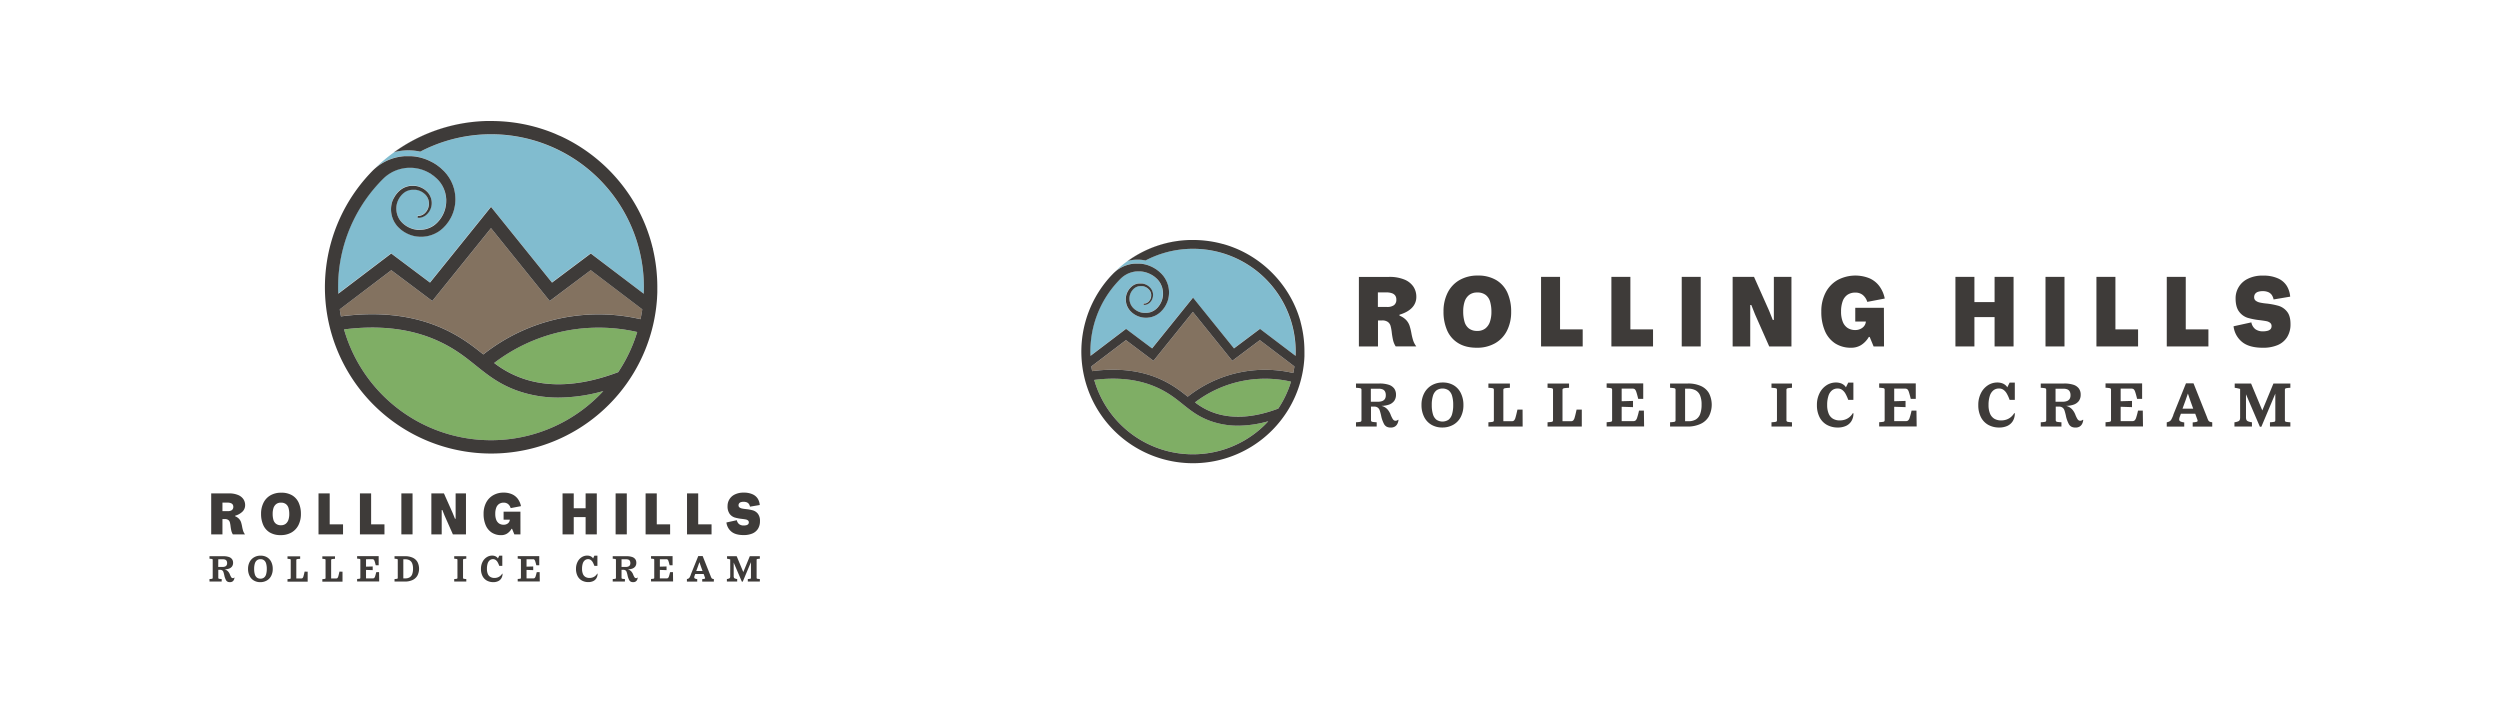 <svg id="Layer_1" data-name="Layer 1" xmlns="http://www.w3.org/2000/svg" viewBox="0 0 1920 540"><defs><style>.cls-1{fill:#81bccf;}.cls-2{fill:#837260;}.cls-3{fill:#7fae65;}.cls-4{fill:#3e3b39;}</style></defs><path class="cls-1" d="M941.24,188l1.7.54Z"/><path class="cls-1" d="M1001.85,269.93a85.81,85.81,0,0,0-2.56-20.86,86,86,0,0,1,2.56,20.9Z"/><path class="cls-1" d="M939.17,187.4l1.82.53Z"/><path class="cls-1" d="M1001.81,272.57c0,.36,0,.72,0,1.09C1001.78,273.29,1001.79,272.93,1001.81,272.57Z"/><path class="cls-1" d="M998.21,245.15c.18.6.35,1.2.52,1.81C998.56,246.35,998.39,245.75,998.21,245.15Z"/><path class="cls-1" d="M993.74,233.51c.24.51.47,1,.7,1.54C994.21,234.53,994,234,993.74,233.51Z"/><path class="cls-1" d="M1001.85,270.08q0,.89,0,1.77Q1001.85,271,1001.85,270.08Z"/><path class="cls-1" d="M998.77,247.1q.27,1,.51,2Q999,248.08,998.77,247.1Z"/><path class="cls-1" d="M996.22,239.32c.19.5.37,1,.56,1.51C996.59,240.33,996.41,239.82,996.22,239.32Z"/><path class="cls-1" d="M947.27,190.1l1.48.59Z"/><path class="cls-1" d="M945.3,189.36l1.52.56Z"/><path class="cls-1" d="M996.93,241.26c.19.53.37,1.05.54,1.58C997.3,242.31,997.12,241.79,996.93,241.26Z"/><path class="cls-1" d="M997.59,243.2c.19.56.37,1.12.54,1.69C998,244.32,997.78,243.76,997.59,243.2Z"/><path class="cls-1" d="M994.62,235.45c.22.49.43,1,.64,1.48C995.05,236.43,994.84,235.94,994.62,235.45Z"/><path class="cls-1" d="M943.29,188.66c.53.17,1.06.36,1.59.54C944.35,189,943.82,188.83,943.29,188.66Z"/><path class="cls-1" d="M952.91,192.53l1.66.81Z"/><path class="cls-1" d="M1001.67,275.49c0-.07,0-.13,0-.2S1001.67,275.42,1001.67,275.49Z"/><path class="cls-1" d="M992.72,231.42a86,86,0,0,0-38-38,86.52,86.52,0,0,1,38,38Z"/><path class="cls-1" d="M916.21,184.29h-.05a86.14,86.14,0,0,1,20.91,2.56A85.93,85.93,0,0,0,916.21,184.29Z"/><path class="cls-1" d="M995.45,237.39c.2.48.39,1,.59,1.47C995.84,238.36,995.65,237.87,995.45,237.39Z"/><path class="cls-1" d="M914.78,184.3h0Z"/><path class="cls-1" d="M937.08,186.85c.65.16,1.31.34,1.95.51Q938.07,187.09,937.08,186.85Z"/><path class="cls-1" d="M913.57,184.33l.54,0Z"/><path class="cls-1" d="M861.1,205.4a25.76,25.76,0,0,1,3.93-1.7h0c.4-.14.81-.27,1.22-.38l.37-.1c.31-.09.61-.16.92-.23l.38-.09c.38-.08.76-.16,1.15-.22l.11,0c.42-.07.85-.13,1.27-.18l.37,0,.94-.07.39,0c.37,0,.73,0,1.1,0h.23c.3,0,.6,0,.89,0h.47l.69,0c.23,0,.47,0,.7.06a25,25,0,0,1,6.83,1.73,23.55,23.55,0,0,1,2.54,1.2c.41.22.82.45,1.22.7l1.19.74,1.12.85.42.33.31.24.36.3.51.48.51.48a9.36,9.36,0,0,1,1,1c.32.35.63.72.94,1.07.16.18.3.38.44.57s.27.39.41.59a11.59,11.59,0,0,1,.78,1.19l.35.62.35.62c.22.43.4.87.59,1.3l.29.66.22.67c.15.45.31.9.44,1.35a24.07,24.07,0,0,1,.53,2.79,19,19,0,0,1,.18,2.82,21.36,21.36,0,0,1-.82,5.56,18.79,18.79,0,0,1-1,2.63,19.52,19.52,0,0,1-1.32,2.47c-.11.2-.24.4-.37.59-.39.58-.83,1.12-1.25,1.68-.29.36-.63.69-.94,1a10.29,10.29,0,0,1-1,1,13.47,13.47,0,0,1-1.09.91l-1.16.82-1.24.71c-.41.22-.86.39-1.29.59s-.8.3-1.21.44l-.19.06c-.39.12-.79.22-1.18.31l-.23.06c-.4.08-.81.16-1.21.21l-.18,0c-.4.06-.81.1-1.22.12h-.08l-.84,0h-.31l-.5,0-.83-.06-.49-.06-.88-.14-.41-.08c-.42-.09-.85-.2-1.26-.33a16.29,16.29,0,0,1-5-2.49c-.36-.29-.75-.54-1.08-.86l-1-.95c-.31-.36-.63-.71-.92-1.08s-.56-.76-.8-1.16a13,13,0,0,1-1.9-6,12.77,12.77,0,0,1,1.59-7.2c.14-.25.29-.5.44-.74a12.6,12.6,0,0,1,1.27-1.64,10,10,0,0,1,1-1,10.14,10.14,0,0,1,3.61-2.08h0c.24-.08.49-.16.73-.22l.25,0,.51-.11.28,0,.49-.06.29,0,.5,0h.25c.33,0,.65,0,1,0l.2,0c.33,0,.66.08,1,.15a10.65,10.65,0,0,1,2.58.95,9.84,9.84,0,0,1,1.17.71,8.66,8.66,0,0,1,1,.87,7.79,7.79,0,0,1,1.35,1.57,8.24,8.24,0,0,1,1.26,3.19,8.39,8.39,0,0,1-.89,5.3,8.62,8.62,0,0,1-1.69,2.11c-.17.15-.35.29-.53.43a7.38,7.38,0,0,1-1.19.67c-.21.09-.42.17-.64.24s-.39.11-.59.16l-.18,0-.45.07-.17,0a5.49,5.49,0,0,1-.58,0h0l-.24,0v-1h.32l.34,0,.2,0,.35-.07.17,0,.51-.15a5.34,5.34,0,0,0,1.9-1.2,7.81,7.81,0,0,0,.75-.87c.11-.15.22-.31.32-.47s.19-.33.28-.5a6.83,6.83,0,0,0,.41-1.06c.06-.19.1-.37.14-.55a6.23,6.23,0,0,0,.14-1.13,6.11,6.11,0,0,0,0-1.13,5.25,5.25,0,0,0-.09-.55,6.68,6.68,0,0,0-2.28-3.76,7.77,7.77,0,0,0-1.39-1,9.48,9.48,0,0,0-1-.48,10.29,10.29,0,0,0-1.62-.46h0l-.65-.07-.2,0-.47,0h-.21c-.2,0-.4,0-.59,0h-.09c-.23,0-.45.06-.67.09l-.18,0-.5.11-.19.05-.64.22a7.55,7.55,0,0,0-1.48.73,8.19,8.19,0,0,0-.89.66c-.14.12-.28.24-.41.37a7.29,7.29,0,0,0-.75.82,10.17,10.17,0,0,0-2.06,3.94,10.11,10.11,0,0,0-.33,3.09,8.76,8.76,0,0,0,.09,1,10.36,10.36,0,0,0,1.64,4.32,4.59,4.59,0,0,0,.33.44l.33.43c.24.27.5.53.74.79l.85.74a6.46,6.46,0,0,0,.59.44l.31.21a13.12,13.12,0,0,0,4,1.81c.32.09.64.15,1,.21l.27,0,.78.1.22,0,1,0h.17c.29,0,.57,0,.86,0l.18,0c.32,0,.63-.07,1-.13l.2,0c.29,0,.57-.12.85-.19l.12,0c.31-.08.61-.18.91-.29l.21-.07c.3-.11.6-.23.89-.37h0l.49-.24.48-.25.92-.58.85-.66c.29-.21.53-.49.8-.73a7.08,7.08,0,0,0,.74-.8c.24-.29.5-.55.72-.85s.21-.31.31-.46a9.74,9.74,0,0,0,.89-1.4c.19-.32.36-.64.52-1s.3-.67.44-1a16.15,16.15,0,0,0,1.07-4.8c0-.54,0-1.09,0-1.63a15.83,15.83,0,0,0-.24-2.17,17,17,0,0,0-.5-2.11c-.11-.34-.25-.67-.37-1l-.19-.51-.25-.48c-.16-.32-.3-.65-.48-1l-.57-.91a4.78,4.78,0,0,0-.41-.59l-.22-.28-.22-.29a4.7,4.7,0,0,0-.45-.55,16,16,0,0,0-1.55-1.52l-.83-.72a4.59,4.59,0,0,0-.44-.33l-.46-.32-.9-.63-1-.54a20,20,0,0,0-8.31-2.46c-.38,0-.77,0-1.15,0s-.67,0-1,0h-.13l-.88.06-.35,0-.66.09-.39.06-.62.12-.39.08a6,6,0,0,0-.61.15l-.38.09-.65.2-.32.09-.94.34a18.84,18.84,0,0,0-2.89,1.41c-.31.18-.61.37-.91.56a20.58,20.58,0,0,0-2.43,1.93l-.29.28-.18.17h0l-.07.06-.14.15c-.73.73-1.43,1.47-2.12,2.21a78.67,78.67,0,0,0-20.8,56.85l27.3-20.73,20,15,31.44-39,31.45,39,20-15,27.31,20.73a78.9,78.9,0,0,0-115.29-73.26,27.75,27.75,0,0,0-6.1-.66,29.38,29.38,0,0,0-7.24.91,85.92,85.92,0,0,0-9.76,8.18,26.55,26.55,0,0,1,3.36-2.43C860.26,205.86,860.68,205.63,861.1,205.4Z"/><path class="cls-1" d="M949.2,190.87l1.49.64Z"/><path class="cls-1" d="M992.8,231.57c.27.54.54,1.09.8,1.64C993.34,232.66,993.07,232.11,992.8,231.57Z"/><path class="cls-1" d="M951.08,191.69c.52.23,1,.46,1.55.71C952.12,192.15,951.6,191.92,951.08,191.69Z"/><path class="cls-2" d="M946.4,277.09l-30.27-37.55-30.26,37.55-21.15-15.86-26.58,20.18c.18,1.21.39,2.43.62,3.64,20-2.67,37.88-.5,53.09,6.48,8.94,4.1,15,8.87,20.32,13.13a95.75,95.75,0,0,1,81.05-18.18c.36-1.68.66-3.37.91-5.07l-26.58-20.18Z"/><path class="cls-3" d="M917.75,309a51.75,51.75,0,0,0,14.92,8.1c14,4.8,30.51,3.68,49.05-3.33a78.53,78.53,0,0,0,9.79-20.67A88.94,88.94,0,0,0,917.75,309Z"/><path class="cls-3" d="M930.45,323.6c-9.76-3.34-15.75-8.14-22.1-13.22-5.37-4.3-10.93-8.75-19.36-12.62-13.84-6.35-30.2-8.36-48.63-6a78.82,78.82,0,0,0,131.53,34q1.1-1.1,2.13-2.22a86.35,86.35,0,0,1-23.08,3.36A62.82,62.82,0,0,1,930.45,323.6Z"/><path class="cls-4" d="M950.69,191.51l.39.18Z"/><path class="cls-4" d="M948.75,190.69l.45.18Z"/><path class="cls-4" d="M914.11,184.31h0Z"/><path class="cls-4" d="M916.13,184.29h0Z"/><path class="cls-4" d="M952.63,192.4l.28.13Z"/><path class="cls-4" d="M866.08,200.41l.17,0a85.2,85.2,0,0,1,47.32-16A84.87,84.87,0,0,0,866.08,200.41Z"/><path class="cls-4" d="M937.07,186.85h0Z"/><path class="cls-4" d="M946.82,189.92l.45.18Z"/><path class="cls-4" d="M944.88,189.2l.42.16Z"/><path class="cls-4" d="M939,187.36l.14,0Z"/><path class="cls-4" d="M942.94,188.54l.35.12Z"/><path class="cls-4" d="M941,187.93l.25.07Z"/><path class="cls-4" d="M1001.85,270v0Z"/><path class="cls-4" d="M998.73,247l0,.14Z"/><path class="cls-4" d="M999.28,249.05v0Z"/><path class="cls-4" d="M997.47,242.84l.12.36Z"/><path class="cls-4" d="M998.13,244.89c0,.08,0,.17.08.26C998.18,245.06,998.15,245,998.13,244.89Z"/><path class="cls-4" d="M1001.82,271.85c0,.24,0,.48,0,.72C1001.81,272.33,1001.82,272.09,1001.82,271.85Z"/><path class="cls-4" d="M1001.77,273.66l-.09,1.63Z"/><path class="cls-4" d="M994.44,235.05l.18.4Z"/><path class="cls-4" d="M993.6,233.21l.14.3Z"/><path class="cls-4" d="M996.78,240.83l.15.43Z"/><path class="cls-4" d="M992.72,231.42l.08.15Z"/><path class="cls-4" d="M954.57,193.34l.13.07Z"/><path class="cls-4" d="M996,238.86l.18.46Z"/><path class="cls-4" d="M995.26,236.93c.06.15.13.3.19.46C995.39,237.23,995.32,237.08,995.26,236.93Z"/><path class="cls-4" d="M999.29,249.07v0q-.24-1-.51-2l0-.14c-.17-.61-.34-1.21-.52-1.81,0-.09-.06-.18-.08-.26-.17-.57-.35-1.13-.54-1.69l-.12-.36c-.17-.53-.35-1.05-.54-1.58l-.15-.43c-.19-.5-.37-1-.56-1.51l-.18-.46c-.2-.5-.39-1-.59-1.47-.06-.16-.13-.31-.19-.46-.21-.5-.42-1-.64-1.48l-.18-.4c-.23-.52-.46-1-.7-1.54l-.14-.3c-.26-.55-.53-1.1-.8-1.64l-.08-.15a86.52,86.52,0,0,0-38-38l-.13-.07-1.66-.81-.28-.13c-.51-.25-1-.48-1.55-.71l-.39-.18-1.49-.64-.45-.18-1.48-.59-.45-.18-1.52-.56-.42-.16c-.53-.18-1.06-.37-1.59-.54l-.35-.12-1.7-.54-.25-.07-1.82-.53-.14,0c-.64-.17-1.3-.35-1.95-.51h0a86.14,86.14,0,0,0-20.91-2.56h-2l-.54,0a85.2,85.2,0,0,0-47.32,16,29.38,29.38,0,0,1,7.24-.91,27.75,27.75,0,0,1,6.1.66,78.82,78.82,0,0,1,115.29,73.26l-27.31-20.73-20,15-31.45-39-31.44,39-20-15-27.3,20.73a78.67,78.67,0,0,1,20.8-56.85c.69-.74,1.39-1.48,2.12-2.21l.14-.15.07-.06h0l.18-.17.29-.28a20.58,20.58,0,0,1,2.43-1.93c.3-.19.6-.38.91-.56a18.84,18.84,0,0,1,2.89-1.41l.94-.34.32-.09.65-.2.38-.09a6,6,0,0,1,.61-.15l.39-.08.62-.12.39-.06.66-.09.35,0,.88-.06h.13c.34,0,.67,0,1,0s.77,0,1.15,0a20,20,0,0,1,8.31,2.46l1,.54.9.63.46.32a4.59,4.59,0,0,1,.44.33l.83.72a16,16,0,0,1,1.55,1.52,4.7,4.7,0,0,1,.45.55l.22.29.22.28a4.78,4.78,0,0,1,.41.59l.57.91c.18.31.32.64.48,1l.25.48.19.51c.12.34.26.67.37,1a17,17,0,0,1,.5,2.11,15.83,15.83,0,0,1,.24,2.17c0,.54,0,1.09,0,1.63a16.15,16.15,0,0,1-1.07,4.8c-.14.34-.28.68-.44,1s-.33.65-.52,1a9.74,9.74,0,0,1-.89,1.4c-.1.15-.21.3-.31.46s-.48.56-.72.85a7.08,7.08,0,0,1-.74.8c-.27.24-.51.52-.8.73l-.85.66-.92.58-.48.25-.49.24h0c-.29.14-.59.26-.89.37l-.21.07c-.3.11-.6.21-.91.29l-.12,0c-.28.07-.56.14-.85.19l-.2,0c-.32.06-.63.1-1,.13l-.18,0c-.29,0-.57,0-.86,0h-.17l-1,0-.22,0-.78-.1-.27,0c-.33-.06-.65-.12-1-.21a13.12,13.12,0,0,1-4-1.81l-.31-.21a6.46,6.46,0,0,1-.59-.44l-.85-.74c-.24-.26-.5-.52-.74-.79l-.33-.43a4.59,4.59,0,0,1-.33-.44,10.36,10.36,0,0,1-1.64-4.32,8.76,8.76,0,0,1-.09-1,10.11,10.11,0,0,1,.33-3.09,10.17,10.17,0,0,1,2.06-3.94,7.29,7.29,0,0,1,.75-.82c.13-.13.27-.25.41-.37a8.19,8.19,0,0,1,.89-.66,7.55,7.55,0,0,1,1.48-.73l.64-.22.19-.05.5-.11.18,0c.22,0,.44-.07.67-.09h.09c.19,0,.39,0,.59,0h.21l.47,0,.2,0,.65.07h0a10.29,10.29,0,0,1,1.62.46,9.48,9.48,0,0,1,1,.48,7.77,7.77,0,0,1,1.39,1,6.68,6.68,0,0,1,2.28,3.76,5.25,5.25,0,0,1,.09.55,6.11,6.11,0,0,1,0,1.13,6.23,6.23,0,0,1-.14,1.13c0,.18-.08.36-.14.55a6.83,6.83,0,0,1-.41,1.06c-.09.17-.18.34-.28.5s-.21.32-.32.47a7.81,7.81,0,0,1-.75.87,5.34,5.34,0,0,1-1.9,1.2l-.51.15-.17,0-.35.07-.2,0-.34,0h-.32v1l.24,0h0a5.49,5.49,0,0,0,.58,0l.17,0,.45-.07.18,0c.2-.05.39-.09.59-.16s.43-.15.64-.24a7.38,7.38,0,0,0,1.19-.67c.18-.14.36-.28.53-.43a8.62,8.62,0,0,0,1.69-2.11,8.39,8.39,0,0,0,.89-5.3,8.24,8.24,0,0,0-1.26-3.19,7.79,7.79,0,0,0-1.35-1.57,8.66,8.66,0,0,0-1-.87,9.84,9.84,0,0,0-1.17-.71,10.65,10.65,0,0,0-2.58-.95c-.33-.07-.66-.11-1-.15l-.2,0c-.33,0-.65,0-1,0h-.25l-.5,0-.29,0-.49.06-.28,0-.51.11-.25,0c-.24.06-.49.14-.73.22h0a10.14,10.14,0,0,0-3.61,2.08,10,10,0,0,0-1,1,12.6,12.6,0,0,0-1.27,1.64c-.15.24-.3.49-.44.74a12.77,12.77,0,0,0-1.59,7.2,13,13,0,0,0,1.9,6c.24.4.53.78.8,1.16s.61.72.92,1.08l1,.95c.33.32.72.57,1.08.86a16.29,16.29,0,0,0,5,2.49c.41.13.84.24,1.26.33l.41.08.88.14.49.06.83.06.5,0H880l.84,0h.08c.41,0,.82-.06,1.22-.12l.18,0c.4-.05.81-.13,1.21-.21l.23-.06c.39-.09.79-.19,1.18-.31l.19-.06c.41-.14.81-.28,1.21-.44s.88-.37,1.29-.59l1.24-.71,1.16-.82a13.47,13.47,0,0,0,1.09-.91,10.29,10.29,0,0,0,1-1c.31-.34.65-.67.94-1,.42-.56.86-1.1,1.25-1.68.13-.19.26-.39.37-.59a19.52,19.52,0,0,0,1.32-2.47,18.79,18.79,0,0,0,1-2.63,21.36,21.36,0,0,0,.82-5.56,19,19,0,0,0-.18-2.82,24.07,24.07,0,0,0-.53-2.79c-.13-.45-.29-.9-.44-1.35l-.22-.67-.29-.66c-.19-.43-.37-.87-.59-1.3l-.35-.62-.35-.62a11.59,11.59,0,0,0-.78-1.19c-.14-.2-.28-.39-.41-.59s-.28-.39-.44-.57c-.31-.35-.62-.72-.94-1.07a9.36,9.36,0,0,0-1-1l-.51-.48-.51-.48-.36-.3-.31-.24-.42-.33-1.12-.85-1.19-.74c-.4-.25-.81-.48-1.22-.7a23.55,23.55,0,0,0-2.54-1.2,25,25,0,0,0-6.83-1.73c-.23,0-.47,0-.7-.06l-.69,0h-.47c-.29,0-.59,0-.89,0h-.23c-.37,0-.73,0-1.1,0l-.39,0-.94.07-.37,0c-.42.05-.85.11-1.27.18l-.11,0c-.39.06-.77.14-1.15.22l-.38.09c-.31.07-.61.14-.92.23l-.37.1c-.41.11-.82.24-1.22.38h0a25.76,25.76,0,0,0-3.93,1.7c-.42.23-.84.46-1.25.71a26.55,26.55,0,0,0-3.36,2.43l-.12.1-1,.92-.05.05h0c-.67.68-1.33,1.37-2,2.06a85.71,85.71,0,1,0,148.34,63.82c0-.07,0-.13,0-.2l.09-1.63c0-.37,0-.73,0-1.09s0-.48,0-.72q0-.89,0-1.77V270A86,86,0,0,0,999.29,249.07ZM864.72,261.23l21.15,15.86,30.26-37.55,30.27,37.55,21.15-15.86,26.58,20.18c-.25,1.7-.55,3.39-.91,5.07a95.75,95.75,0,0,0-81.05,18.18c-5.32-4.26-11.38-9-20.32-13.13-15.21-7-33.08-9.15-53.09-6.48-.23-1.21-.44-2.43-.62-3.64Zm117,52.56c-18.54,7-35,8.13-49.05,3.33a51.75,51.75,0,0,1-14.92-8.1,88.94,88.94,0,0,1,73.76-15.9A78.53,78.53,0,0,1,981.72,313.79Zm-9.83,12a78.82,78.82,0,0,1-131.53-34c18.43-2.36,34.79-.35,48.63,6,8.43,3.87,14,8.32,19.36,12.62,6.35,5.08,12.34,9.88,22.1,13.22a62.82,62.82,0,0,0,20.49,3.3A86.35,86.35,0,0,0,974,323.54Q973,324.67,971.89,325.76Z"/><path class="cls-4" d="M1084.43,236.32a11.7,11.7,0,0,0,3.31-8.37,14,14,0,0,0-2.27-7.83,15.34,15.34,0,0,0-7-5.46,29.77,29.77,0,0,0-11.72-2h-23.12v53.44h14.67v-20h3.15a7.26,7.26,0,0,1,4.43,1.16,5.67,5.67,0,0,1,2.07,3,34.91,34.91,0,0,1,.95,5.26,54,54,0,0,0,1,5.85,15.33,15.33,0,0,0,2,4.68h15.82a16.26,16.26,0,0,1-2.4-4.52,46.24,46.24,0,0,1-1.41-5.84,43,43,0,0,0-1.41-5.68,12.21,12.21,0,0,0-2.53-4.18,14,14,0,0,0-5.17-3.4v-.74Q1081.12,239.81,1084.43,236.32Zm-13.84-1.95a8.82,8.82,0,0,1-5.38,1.37h-7V224.56h6.38a12.78,12.78,0,0,1,4.47.66,5.06,5.06,0,0,1,2.53,1.86,5.28,5.28,0,0,1,.79,2.94A5.07,5.07,0,0,1,1070.59,234.37Z"/><path class="cls-4" d="M1157.38,253.93a31.36,31.36,0,0,0,3.19-14.46,35,35,0,0,0-2.85-14.62,21.61,21.61,0,0,0-8.62-9.74,26.86,26.86,0,0,0-14.13-3.48,27.43,27.43,0,0,0-14.08,3.48,23,23,0,0,0-9.12,9.74,31.53,31.53,0,0,0-3.15,14.37,35.19,35.19,0,0,0,2.86,14.71,21.42,21.42,0,0,0,8.58,9.69q5.71,3.45,14.08,3.44a27.65,27.65,0,0,0,14.09-3.44A22.9,22.9,0,0,0,1157.38,253.93Zm-13.09-6.88a10.91,10.91,0,0,1-3.52,5.18,9.69,9.69,0,0,1-6.21,1.91,10.15,10.15,0,0,1-6.47-1.91,9.93,9.93,0,0,1-3.35-5.18,28.05,28.05,0,0,1-1-7.83,24.15,24.15,0,0,1,1.07-7.54,10.7,10.7,0,0,1,3.48-5.13,9.72,9.72,0,0,1,6.22-1.91,10.24,10.24,0,0,1,6.54,1.91,10,10,0,0,1,3.36,5.17,28.17,28.17,0,0,1,1,7.75A23.31,23.31,0,0,1,1144.29,247.05Z"/><polygon class="cls-4" points="1198.11 212.63 1183.53 212.63 1183.53 266.07 1192.97 266.07 1198.11 266.07 1215.51 266.07 1215.51 252.97 1198.11 252.97 1198.11 212.63"/><polygon class="cls-4" points="1252.13 212.63 1237.55 212.63 1237.55 266.07 1246.99 266.07 1252.13 266.07 1269.53 266.07 1269.53 252.97 1252.13 252.97 1252.13 212.63"/><rect class="cls-4" x="1291.57" y="212.63" width="14.58" height="53.44"/><polygon class="cls-4" points="1375.83 212.63 1362.32 212.63 1362.32 245.69 1361.49 245.69 1358.6 238.48 1347.08 212.63 1330.67 212.63 1330.67 266.07 1344.18 266.07 1344.18 234.25 1345.01 234.25 1347.91 241.54 1358.76 266.07 1375.83 266.07 1375.83 212.63"/><path class="cls-4" d="M1446.84,236.4h-22v10.53H1433a6.58,6.58,0,0,1-2.69,4.8,8.94,8.94,0,0,1-5.43,1.74,10.58,10.58,0,0,1-5.93-1.61,10,10,0,0,1-3.72-4.77,20.58,20.58,0,0,1-1.29-7.78,22.83,22.83,0,0,1,1.24-8,10.08,10.08,0,0,1,3.69-4.93,10.49,10.49,0,0,1,6-1.66,8.91,8.91,0,0,1,5.76,1.83,11.05,11.05,0,0,1,3.44,5.3l13.42-2.57a23.82,23.82,0,0,0-4.15-9.53,19,19,0,0,0-7.66-6.05,28.94,28.94,0,0,0-24.36,1.33,23.56,23.56,0,0,0-9.24,9.65,30.81,30.81,0,0,0-3.31,14.63,36.75,36.75,0,0,0,2.73,14.78,21.38,21.38,0,0,0,7.87,9.62,22.15,22.15,0,0,0,12.35,3.35,14.32,14.32,0,0,0,7.54-2,18.26,18.26,0,0,0,6-6.29h.66l3,7.29h8Z"/><polygon class="cls-4" points="1531.84 243.53 1531.84 266.07 1546.42 266.07 1546.42 212.63 1531.84 212.63 1531.84 232.01 1516.35 232.01 1516.35 212.63 1501.77 212.63 1501.77 266.07 1516.35 266.07 1516.35 243.53 1531.84 243.53"/><rect class="cls-4" x="1570.95" y="212.63" width="14.58" height="53.44"/><polygon class="cls-4" points="1624.64 266.07 1642.04 266.07 1642.04 252.97 1624.64 252.97 1624.64 212.63 1610.06 212.63 1610.06 266.07 1619.5 266.07 1624.64 266.07"/><polygon class="cls-4" points="1678.66 266.07 1696.06 266.07 1696.06 252.97 1678.66 252.97 1678.66 212.63 1664.08 212.63 1664.08 266.07 1673.53 266.07 1678.66 266.07"/><path class="cls-4" d="M1741.67,254a12.65,12.65,0,0,1-3.77.46,9.47,9.47,0,0,1-5.8-1.66,8.59,8.59,0,0,1-3.06-5.22l-13.67,3a18.12,18.12,0,0,0,6.42,11.93q5.42,4.56,16.11,4.56a28.58,28.58,0,0,0,11.23-2,15.87,15.87,0,0,0,7.37-6.13,18.38,18.38,0,0,0,2.61-10.07q0-6.29-2.69-9.57a13.16,13.16,0,0,0-6.38-4.39,55.4,55.4,0,0,0-9.24-1.78,41.46,41.46,0,0,1-5.26-.79,7.91,7.91,0,0,1-3.15-1.4,3.26,3.26,0,0,1-1.2-2.7,4.16,4.16,0,0,1,.79-2.61,4.56,4.56,0,0,1,2.23-1.53,11,11,0,0,1,3.53-.5,10.56,10.56,0,0,1,4.26.75,6.41,6.41,0,0,1,2.7,2.15,9.15,9.15,0,0,1,1.41,3.48l12.75-2.15a18.7,18.7,0,0,0-2.61-8.25,15.21,15.21,0,0,0-6.71-5.75,27.06,27.06,0,0,0-11.64-2.16,24.83,24.83,0,0,0-11.68,2.49,16.48,16.48,0,0,0-9.28,14.91q0,6.79,2.73,10.32a13.17,13.17,0,0,0,6.47,4.68,53,53,0,0,0,9.36,1.82c2.21.28,3.89.53,5,.75a6.56,6.56,0,0,1,2.9,1.24,3.06,3.06,0,0,1,1.16,2.57,3.42,3.42,0,0,1-.74,2.28A4.62,4.62,0,0,1,1741.67,254Z"/><path class="cls-4" d="M1072.81,322.93a2.53,2.53,0,0,1-1,.21,2.29,2.29,0,0,1-1.26-.34,3.64,3.64,0,0,1-1.07-1.23,22.67,22.67,0,0,1-1.26-2.53,14.06,14.06,0,0,0-2.28-4.21,8.88,8.88,0,0,0-5.13-3.14,17.92,17.92,0,0,0,5.85-.91,8.43,8.43,0,0,0,4.07-2.87,7.93,7.93,0,0,0,1.39-4.82,7.84,7.84,0,0,0-1.41-4.75,8.41,8.41,0,0,0-4.26-2.87,22.61,22.61,0,0,0-7-.94h-18.05v3.28a30.18,30.18,0,0,1,3,.3,1.65,1.65,0,0,1,1,.44,2,2,0,0,1,.21,1.1v22.82a2,2,0,0,1-.21,1.1,1.59,1.59,0,0,1-1,.44c-.52.1-1.53.2-3,.31v3.28h15.9v-3.28c-1.58-.11-2.62-.21-3.13-.31a1.91,1.91,0,0,1-1-.44,1.68,1.68,0,0,1-.25-1.1v-10.2h2.41a4.48,4.48,0,0,1,2.77.77,4.2,4.2,0,0,1,1.46,2c.29.82.62,2,1,3.53.1.45.19.88.28,1.31s.2.88.33,1.36a24.82,24.82,0,0,0,1.72,4.31,5.21,5.21,0,0,0,2.1,2.18,6.92,6.92,0,0,0,3.11.64,5.91,5.91,0,0,0,3.2-.8,5.13,5.13,0,0,0,1.92-2.15,8.26,8.26,0,0,0,.82-2.9l-.25-.2A2.87,2.87,0,0,1,1072.81,322.93Zm-20-24.4h5.89a8.25,8.25,0,0,1,3.16.51,3.68,3.68,0,0,1,1.82,1.61,5.84,5.84,0,0,1,.61,2.85,5.25,5.25,0,0,1-.69,2.9,4.27,4.27,0,0,1-2,1.59,8.72,8.72,0,0,1-3.31.53h-5.48Z"/><path class="cls-4" d="M1116.42,295.88a16.24,16.24,0,0,0-8.41-2.12,16.65,16.65,0,0,0-8.41,2.12,15,15,0,0,0-5.79,6.05,19,19,0,0,0-2.1,9.11,20,20,0,0,0,2,9.1,14.36,14.36,0,0,0,5.59,6.05,16.19,16.19,0,0,0,8.38,2.13,16.78,16.78,0,0,0,8.49-2.13,14.45,14.45,0,0,0,5.74-6.05,19.59,19.59,0,0,0,2-9.1,20.17,20.17,0,0,0-2-9.13A14.2,14.2,0,0,0,1116.42,295.88Zm-1.25,22.28a8.26,8.26,0,0,1-2.72,4.21,8.41,8.41,0,0,1-9.23,0,8.2,8.2,0,0,1-2.72-4.21,23.79,23.79,0,0,1-.9-7.12,22.91,22.91,0,0,1,.93-7.11,8.31,8.31,0,0,1,2.74-4.17,8.31,8.31,0,0,1,9.2,0,8.24,8.24,0,0,1,2.7,4.15,23.85,23.85,0,0,1,.89,7.13A24.15,24.15,0,0,1,1115.17,318.16Z"/><path class="cls-4" d="M1165.39,314.58c-.61,2.83-1.11,4.86-1.49,6.07a5.25,5.25,0,0,1-1.17,2.33,2.82,2.82,0,0,1-1.85.52h-6.31V299.65a1.48,1.48,0,0,1,.31-1.1,2.49,2.49,0,0,1,1.18-.44q.87-.15,3.54-.3v-3.28h-16.51v3.28a29.53,29.53,0,0,1,3,.3,1.68,1.68,0,0,1,1,.44,2.12,2.12,0,0,1,.2,1.1v22.82a2.07,2.07,0,0,1-.2,1.1,1.62,1.62,0,0,1-1,.44c-.51.1-1.52.2-3,.31v3.28h26.3l-.05-13Z"/><path class="cls-4" d="M1210.82,314.58c-.61,2.83-1.11,4.86-1.48,6.07a5.24,5.24,0,0,1-1.18,2.33,2.8,2.8,0,0,1-1.85.52H1200V299.65a1.52,1.52,0,0,1,.31-1.1,2.54,2.54,0,0,1,1.18-.44q.87-.15,3.54-.3v-3.28h-16.51v3.28a29.53,29.53,0,0,1,3,.3,1.65,1.65,0,0,1,1,.44,2.12,2.12,0,0,1,.2,1.1v22.82a2.07,2.07,0,0,1-.2,1.1,1.59,1.59,0,0,1-1,.44c-.51.1-1.52.2-3,.31v3.28h26.3l0-13Z"/><path class="cls-4" d="M1258.77,315.34a53,53,0,0,1-1.49,5.59,4.77,4.77,0,0,1-1.18,2,2.77,2.77,0,0,1-1.74.49h-8.92V312.4l8.71.28v-4.77l-8.71.24v-9.68h8.4a2.7,2.7,0,0,1,1.67.46,4.52,4.52,0,0,1,1.13,1.95c.36,1,.86,2.81,1.51,5.44H1262l0-11.85h-16.61v0h-5.9l-5.59,0v3.29a29.53,29.53,0,0,1,3,.3,1.65,1.65,0,0,1,1,.44,2,2,0,0,1,.2,1.1v22.82a2,2,0,0,1-.2,1.1,1.59,1.59,0,0,1-1,.44c-.51.1-1.52.2-3,.31v3.28h28.77l-.16-12.21Z"/><path class="cls-4" d="M1306.3,296.45a23.55,23.55,0,0,0-10-1.92h-13.69v3.28a29.5,29.5,0,0,1,3,.3,1.65,1.65,0,0,1,1,.44,2,2,0,0,1,.21,1.1v22.82a2,2,0,0,1-.21,1.1,1.59,1.59,0,0,1-1,.44c-.51.1-1.52.2-3,.31v3.28h13.44a23.3,23.3,0,0,0,9.89-2,14.14,14.14,0,0,0,6.44-5.74,19.48,19.48,0,0,0,.13-17.85A13.47,13.47,0,0,0,1306.3,296.45Zm-.61,21.61a8.11,8.11,0,0,1-3.36,4.13,11,11,0,0,1-5.62,1.31h-2.56v-25h2.26a11.73,11.73,0,0,1,5.87,1.3,8.06,8.06,0,0,1,3.41,3.95,18,18,0,0,1,1.12,7A20.06,20.06,0,0,1,1305.69,318.06Z"/><path class="cls-4" d="M1366.09,294.53h-5.59v3.28a30.18,30.18,0,0,1,3,.3,1.65,1.65,0,0,1,1,.44,2,2,0,0,1,.21,1.1v22.82a2,2,0,0,1-.21,1.1,1.59,1.59,0,0,1-1,.44c-.52.1-1.53.2-3,.31v3.28h15.74v-3.28a29.15,29.15,0,0,1-3-.31,1.83,1.83,0,0,1-1-.44,1.68,1.68,0,0,1-.25-1.1V299.65a1.72,1.72,0,0,1,.25-1.1,1.9,1.9,0,0,1,1-.44,27.33,27.33,0,0,1,3-.3v-3.28h-10.15Z"/><path class="cls-4" d="M1420.52,320.24a10.57,10.57,0,0,1-3.38,1.95,12.18,12.18,0,0,1-4.13.69,10.17,10.17,0,0,1-5.28-1.28,8.23,8.23,0,0,1-3.31-3.92,16.77,16.77,0,0,1-1.15-6.69,21.78,21.78,0,0,1,1-7.06,8.68,8.68,0,0,1,2.77-4.17,6.64,6.64,0,0,1,4.2-1.39,5.8,5.8,0,0,1,3.46,1,9.12,9.12,0,0,1,2.57,2.89,30.35,30.35,0,0,1,2.18,4.85h3.95V293.86h-3.95l-1.79,3.61a6.28,6.28,0,0,0-1.37-1.66,8.17,8.17,0,0,0-2.74-1.51,10.78,10.78,0,0,0-3.49-.54,13.2,13.2,0,0,0-7.33,2.15,15.31,15.31,0,0,0-5.33,6.1,19.52,19.52,0,0,0-2,9,20.08,20.08,0,0,0,2,9.35,14,14,0,0,0,5.64,5.93,17.12,17.12,0,0,0,8.51,2.05,14.91,14.91,0,0,0,6-1.18,9.62,9.62,0,0,0,4.26-3.62,11.23,11.23,0,0,0,1.64-6.07l-.41-.26A12.28,12.28,0,0,1,1420.52,320.24Z"/><path class="cls-4" d="M1468.08,315.34a53,53,0,0,1-1.49,5.59,4.67,4.67,0,0,1-1.18,2,2.77,2.77,0,0,1-1.74.49h-8.92V312.4l8.71.28v-4.77l-8.71.24v-9.68h8.41a2.69,2.69,0,0,1,1.66.46,4.42,4.42,0,0,1,1.13,1.95c.36,1,.86,2.81,1.51,5.44h3.85l0-11.85h-16.61v0h-5.9l-5.59,0v3.29a30.18,30.18,0,0,1,3,.3,1.65,1.65,0,0,1,1,.44,2,2,0,0,1,.21,1.1v22.82a2,2,0,0,1-.21,1.1,1.59,1.59,0,0,1-1,.44c-.52.1-1.53.2-3,.31v3.28H1472l-.16-12.21Z"/><path class="cls-4" d="M1544.45,320.24a10.57,10.57,0,0,1-3.38,1.95,12.14,12.14,0,0,1-4.13.69,10.22,10.22,0,0,1-5.28-1.28,8.28,8.28,0,0,1-3.31-3.92,16.77,16.77,0,0,1-1.15-6.69,22.06,22.06,0,0,1,1-7.06,8.75,8.75,0,0,1,2.77-4.17,6.66,6.66,0,0,1,4.21-1.39,5.82,5.82,0,0,1,3.46,1,9.1,9.1,0,0,1,2.56,2.89,28.67,28.67,0,0,1,2.18,4.85h4V293.86h-4l-1.78,3.61a6.48,6.48,0,0,0-1.37-1.66,8.17,8.17,0,0,0-2.74-1.51,10.82,10.82,0,0,0-3.49-.54,13.18,13.18,0,0,0-7.33,2.15,15.33,15.33,0,0,0-5.34,6.1,19.65,19.65,0,0,0-2,9,20.21,20.21,0,0,0,2,9.35,14.11,14.11,0,0,0,5.64,5.93,17.16,17.16,0,0,0,8.52,2.05,14.94,14.94,0,0,0,6-1.18,9.65,9.65,0,0,0,4.25-3.62,11.14,11.14,0,0,0,1.64-6.07l-.41-.26A12.07,12.07,0,0,1,1544.45,320.24Z"/><path class="cls-4" d="M1598.66,322.93a2.53,2.53,0,0,1-1,.21,2.29,2.29,0,0,1-1.26-.34,3.55,3.55,0,0,1-1.08-1.23,21.25,21.25,0,0,1-1.25-2.53,14.07,14.07,0,0,0-2.29-4.21,9.37,9.37,0,0,0-3.28-2.54,9.12,9.12,0,0,0-1.85-.6,17.92,17.92,0,0,0,5.85-.91,8.42,8.42,0,0,0,4.08-2.87,8,8,0,0,0,1.38-4.82,7.84,7.84,0,0,0-1.41-4.75,8.42,8.42,0,0,0-4.25-2.87,22.66,22.66,0,0,0-7-.94h-18v3.28a29.53,29.53,0,0,1,3,.3,1.65,1.65,0,0,1,1,.44,2.12,2.12,0,0,1,.2,1.1v22.82a2.07,2.07,0,0,1-.2,1.1,1.59,1.59,0,0,1-1,.44c-.51.1-1.52.2-3,.31v3.28h15.89v-3.28c-1.57-.11-2.61-.21-3.12-.31a1.87,1.87,0,0,1-1-.44,1.67,1.67,0,0,1-.26-1.1v-10.2h2.41a4.47,4.47,0,0,1,2.77.77,4.14,4.14,0,0,1,1.46,2c.29.82.63,2,1,3.53.11.45.2.88.28,1.31s.2.88.34,1.36a24,24,0,0,0,1.72,4.31,5.1,5.1,0,0,0,2.1,2.18,6.87,6.87,0,0,0,3.1.64,5.92,5.92,0,0,0,3.21-.8,5.26,5.26,0,0,0,1.92-2.15,8.48,8.48,0,0,0,.82-2.9l-.26-.2A2.72,2.72,0,0,1,1598.66,322.93Zm-20-24.4h5.9a8.16,8.16,0,0,1,3.15.51,3.64,3.64,0,0,1,1.82,1.61,5.84,5.84,0,0,1,.62,2.85,5.25,5.25,0,0,1-.69,2.9,4.27,4.27,0,0,1-2,1.59,8.8,8.8,0,0,1-3.31.53h-5.49Z"/><path class="cls-4" d="M1642,315.34a53,53,0,0,1-1.49,5.59,4.67,4.67,0,0,1-1.18,2,2.77,2.77,0,0,1-1.74.49h-8.92V312.4l8.71.28v-4.77l-8.71.24v-9.68H1637a2.69,2.69,0,0,1,1.66.46,4.52,4.52,0,0,1,1.13,1.95c.36,1,.86,2.81,1.51,5.44h3.85l0-11.85h-16.61v0h-5.9l-5.59,0v3.29a30.18,30.18,0,0,1,3,.3,1.65,1.65,0,0,1,1,.44,2,2,0,0,1,.21,1.1v22.82a2,2,0,0,1-.21,1.1,1.59,1.59,0,0,1-1,.44c-.52.1-1.53.2-3,.31v3.28h28.77l-.16-12.21Z"/><path class="cls-4" d="M1698.72,324.27a6.59,6.59,0,0,1-1.74-.44,2.41,2.41,0,0,1-1-1,15.76,15.76,0,0,1-1-2.43l-10.36-26h-5.79l-9.7,24.05a.69.69,0,0,1,0,.13.35.35,0,0,0,0,.13,27.26,27.26,0,0,1-1.51,3.38,4,4,0,0,1-1.38,1.49,8,8,0,0,1-2.18.77v3.28h13.43v-3.23a8.36,8.36,0,0,1-2.87-.72,1.67,1.67,0,0,1-1-1.39,6,6,0,0,1,.46-2.26l.85-2.3h11l1.57,4.36a2.23,2.23,0,0,1,.23,1.33c-.09.28-.41.48-1,.62a19,19,0,0,1-2.75.36v3.23H1699v-3.28a.48.48,0,0,1-.18,0Zm-22.56-10.41,2.26-6.18,1.89-5.43,1.85,5.45,2.22,6.16Z"/><path class="cls-4" d="M1752.1,294.53H1746l-8.55,20.7-8.63-20.7h-12.56v3.28a32.52,32.52,0,0,1,4.15.88v21.68a6.47,6.47,0,0,1-.25,2.08,2.17,2.17,0,0,1-1.18,1.12,11.62,11.62,0,0,1-2.93.75v3.28h13.44v-3.28a12.09,12.09,0,0,1-3-.75,2.36,2.36,0,0,1-1.26-1.15,5.48,5.48,0,0,1-.31-2.05V302.83l10.67,24.92h1.13l10.72-25.43v20.15a2.36,2.36,0,0,1-.18,1.1,1.45,1.45,0,0,1-.93.44,29.93,29.93,0,0,1-3,.31v3.28H1759v-3.28c-1.53-.11-2.55-.21-3-.31a1.58,1.58,0,0,1-1-.44,2.07,2.07,0,0,1-.2-1.1V299.65a2.12,2.12,0,0,1,.2-1.1,1.64,1.64,0,0,1,1-.44,29.12,29.12,0,0,1,3-.3v-3.28h-6.87Z"/><path class="cls-1" d="M414.5,98.44l2.52.8Z"/><path class="cls-1" d="M504.78,220.47A127.85,127.85,0,0,0,501,189.4a128.68,128.68,0,0,1,3.81,31.15Z"/><path class="cls-1" d="M411.41,97.54c.91.25,1.81.52,2.71.79C413.22,98.06,412.32,97.79,411.41,97.54Z"/><path class="cls-1" d="M504.72,224.41l-.06,1.62Z"/><path class="cls-1" d="M499.36,183.57c.27.89.53,1.79.78,2.69C499.89,185.36,499.63,184.46,499.36,183.57Z"/><path class="cls-1" d="M492.7,166.23c.36.76.71,1.52,1.05,2.29C493.41,167.75,493.06,167,492.7,166.23Z"/><path class="cls-1" d="M504.78,220.7c0,.88,0,1.76,0,2.64Q504.78,222,504.78,220.7Z"/><path class="cls-1" d="M500.2,186.48c.26,1,.52,1.92.76,2.89C500.72,188.4,500.46,187.44,500.2,186.48Z"/><path class="cls-1" d="M496.39,174.89c.29.74.56,1.49.83,2.24C497,176.38,496.68,175.63,496.39,174.89Z"/><path class="cls-1" d="M423.48,101.55l2.21.89Z"/><path class="cls-1" d="M420.54,100.45l2.26.84Z"/><path class="cls-1" d="M497.46,177.78c.27.78.54,1.56.8,2.35C498,179.34,497.73,178.56,497.46,177.78Z"/><path class="cls-1" d="M498.44,180.67c.28.83.54,1.67.8,2.5C499,182.33,498.72,181.5,498.44,180.67Z"/><path class="cls-1" d="M494,169.12c.32.73.63,1.46.94,2.2C494.65,170.58,494.34,169.85,494,169.12Z"/><path class="cls-1" d="M417.54,99.41c.8.27,1.59.54,2.37.82C419.13,100,418.34,99.68,417.54,99.41Z"/><path class="cls-1" d="M431.89,105.18l2.47,1.21Z"/><path class="cls-1" d="M504.51,228.76a2.83,2.83,0,0,0,0-.29A2.83,2.83,0,0,1,504.51,228.76Z"/><path class="cls-1" d="M491.19,163.12a128.12,128.12,0,0,0-56.64-56.63,129,129,0,0,1,56.64,56.63Z"/><path class="cls-1" d="M377.21,92.9h-.08a128.56,128.56,0,0,1,31.15,3.82A127.73,127.73,0,0,0,377.21,92.9Z"/><path class="cls-1" d="M495.25,172q.45,1.09.87,2.19Q495.7,173.1,495.25,172Z"/><path class="cls-1" d="M375.08,92.92l1.81,0Z"/><path class="cls-1" d="M408.3,96.72c1,.24,1.94.5,2.91.77C410.24,97.22,409.28,97,408.3,96.72Z"/><path class="cls-1" d="M373.27,93l.81,0Z"/><path class="cls-1" d="M295.11,124.36a38.86,38.86,0,0,1,5.86-2.54h0q.9-.31,1.83-.57l.55-.15c.45-.12.9-.24,1.36-.34l.57-.13c.57-.12,1.14-.24,1.71-.33l.17,0c.63-.11,1.26-.19,1.89-.26.18,0,.36,0,.55-.06.46,0,.93-.09,1.4-.12l.59,0c.54,0,1.08,0,1.63,0h.35c.44,0,.88,0,1.32,0h.7l1,.08,1.05.09a36.45,36.45,0,0,1,4.16.69,38.4,38.4,0,0,1,6,1.88,40.93,40.93,0,0,1,3.79,1.79c.61.33,1.22.68,1.81,1l1.78,1.11,1.66,1.26.64.49.46.37c.18.15.36.29.53.45l.76.71.76.71a18.79,18.79,0,0,1,1.48,1.48c.47.53.93,1.08,1.4,1.61a9,9,0,0,1,.64.85l.62.87a17.52,17.52,0,0,1,1.16,1.78l.52.92.53.93c.32.63.58,1.29.87,1.93l.43,1,.34,1c.21.67.45,1.34.64,2a34.75,34.75,0,0,1,.8,4.14,31.17,31.17,0,0,1,.27,4.2,31.7,31.7,0,0,1-1.22,8.28,29.7,29.7,0,0,1-1.43,3.93,27.7,27.7,0,0,1-2,3.68c-.17.3-.35.59-.55.88-.58.87-1.24,1.67-1.87,2.5-.43.54-.93,1-1.4,1.53a17.13,17.13,0,0,1-1.48,1.47c-.55.45-1.05.95-1.63,1.36L336.45,178l-1.84,1c-.62.34-1.28.59-1.92.88s-1.2.46-1.81.66l-.28.09c-.58.18-1.17.33-1.76.47l-.35.08c-.59.13-1.19.24-1.8.32l-.26,0c-.6.08-1.21.14-1.83.17h-.11c-.42,0-.84,0-1.25,0l-.46,0-.75,0q-.61,0-1.23-.09l-.73-.08c-.44-.06-.87-.13-1.31-.22l-.61-.11c-.64-.14-1.26-.3-1.88-.49a24.44,24.44,0,0,1-7.39-3.71,18.18,18.18,0,0,1-1.61-1.29l-1.5-1.41c-.46-.54-.94-1.06-1.37-1.6s-.84-1.14-1.2-1.74a19.69,19.69,0,0,1-2-16.06,18.68,18.68,0,0,1,1.54-3.55q.31-.57.66-1.11a21.37,21.37,0,0,1,1.88-2.44,18.3,18.3,0,0,1,1.47-1.45,15.09,15.09,0,0,1,5.38-3.09h0c.36-.12.73-.22,1.1-.32l.36-.08c.25-.06.5-.11.76-.15l.42-.07.73-.08.43,0,.75,0h.37a13.94,13.94,0,0,1,1.45.07l.31,0c.49.06,1,.13,1.47.23a16.22,16.22,0,0,1,3.84,1.41,14.81,14.81,0,0,1,1.75,1.06,15,15,0,0,1,1.57,1.3,11.78,11.78,0,0,1,2,2.33,12.71,12.71,0,0,1,1.87,4.76,12,12,0,0,1-3.84,11,9.75,9.75,0,0,1-.8.64,9.41,9.41,0,0,1-1.77,1,8.41,8.41,0,0,1-.95.36c-.29.09-.59.16-.88.23l-.26.05c-.23,0-.45.08-.68.1l-.25,0a8.12,8.12,0,0,1-.86,0h0l-.37,0v-1.45h.19l.3,0,.5,0,.3,0,.53-.1.24-.06c.26-.07.51-.14.76-.23a8.05,8.05,0,0,0,2.84-1.79,10.61,10.61,0,0,0,1.11-1.29c.17-.23.33-.46.48-.71a7.68,7.68,0,0,0,.41-.74,10.15,10.15,0,0,0,.62-1.58c.08-.27.15-.55.21-.82a12.05,12.05,0,0,0,.21-1.68,10.5,10.5,0,0,0-.07-1.68c0-.28-.08-.56-.13-.83a9.93,9.93,0,0,0-3.4-5.6,11.34,11.34,0,0,0-2.07-1.45,12.34,12.34,0,0,0-1.52-.71,12.84,12.84,0,0,0-2.42-.69h0c-.32-.05-.64-.09-1-.11l-.3,0c-.23,0-.46,0-.7,0h-.31c-.3,0-.59,0-.88,0h-.14c-.33,0-.66.08-1,.14l-.27,0c-.25.05-.5.1-.75.17l-.28.08a9,9,0,0,0-1,.32,11,11,0,0,0-2.2,1.09,12.43,12.43,0,0,0-1.32,1l-.61.55a14.71,14.71,0,0,0-1.13,1.23,15.86,15.86,0,0,0-1.84,2.77,15.12,15.12,0,0,0-1.71,7.7c0,.52.07,1,.14,1.54a15.13,15.13,0,0,0,2.44,6.43c.15.23.32.44.48.66s.34.42.5.64c.36.4.74.78,1.11,1.18l1.26,1.09a7,7,0,0,0,.88.66l.46.32a19.72,19.72,0,0,0,6,2.7q.72.18,1.44.3l.41.07c.38.06.77.1,1.15.14l.34,0c.49,0,1,0,1.46,0h.26c.42,0,.84,0,1.27-.07l.27,0c.47,0,.94-.12,1.41-.2l.3-.06c.43-.08.85-.17,1.27-.28l.18-.05c.46-.12.91-.27,1.35-.42l.31-.12c.45-.17.9-.34,1.33-.54h0c.24-.13.49-.24.73-.36s.48-.24.71-.38l1.37-.85,1.27-1c.43-.32.79-.73,1.19-1.09a10.66,10.66,0,0,0,1.11-1.2c.35-.42.74-.82,1.07-1.26.15-.23.31-.46.47-.68a17.37,17.37,0,0,0,1.32-2.08c.27-.48.53-1,.77-1.46s.45-1,.65-1.5a23.78,23.78,0,0,0,1.6-7.15q.09-1.22.06-2.43a26.8,26.8,0,0,0-.35-3.23,28.11,28.11,0,0,0-.75-3.14c-.17-.51-.38-1-.56-1.51l-.28-.75-.36-.72c-.25-.48-.46-1-.72-1.43l-.85-1.36a7.66,7.66,0,0,0-.61-.88l-.33-.42-.32-.42a9,9,0,0,0-.68-.82,22.34,22.34,0,0,0-2.3-2.26l-1.25-1.08a8,8,0,0,0-.65-.5c-.23-.15-.46-.3-.68-.46l-1.34-1-1.43-.8a29.79,29.79,0,0,0-12.38-3.66c-.58,0-1.15-.05-1.72-.05s-1,0-1.5,0h-.19c-.44,0-.88.06-1.32.1l-.51.06-1,.12-.57.1-.92.17-.59.12-.91.22-.56.14-1,.29-.46.15c-.48.16-.95.32-1.41.5a29.54,29.54,0,0,0-4.31,2.09c-.45.27-.9.56-1.34.85a28.8,28.8,0,0,0-3.63,2.87l-.43.42-.26.25h0l-.1.1-.22.21c-1.08,1.09-2.12,2.19-3.15,3.3a117.21,117.21,0,0,0-31,84.68l40.68-30.88,29.78,22.34,46.85-58.13,46.84,58.13,29.79-22.34L494.4,225.6A117.51,117.51,0,0,0,322.67,116.48a41.34,41.34,0,0,0-4.54-.76c-1.51-.15-3-.24-4.55-.24a43.56,43.56,0,0,0-10.8,1.37A128.19,128.19,0,0,0,288.25,129a39.26,39.26,0,0,1,5-3.61C293.87,125.05,294.49,124.69,295.11,124.36Z"/><path class="cls-1" d="M426.35,102.71c.74.32,1.49.63,2.22,1C427.84,103.34,427.1,103,426.35,102.71Z"/><path class="cls-1" d="M491.29,163.33c.41.81.81,1.63,1.2,2.45C492.1,165,491.7,164.14,491.29,163.33Z"/><path class="cls-1" d="M429.15,103.93q1.17.51,2.31,1Q430.32,104.44,429.15,103.93Z"/><path class="cls-2" d="M422.18,231.15,377.1,175.21,332,231.15l-31.5-23.63-39.59,30q.39,2.73.92,5.44c29.81-4,56.42-.75,79.08,9.65,13.32,6.11,22.35,13.21,30.28,19.55a142.68,142.68,0,0,1,120.73-27.07c.53-2.51,1-5,1.35-7.56l-39.59-30.06Z"/><path class="cls-3" d="M379.5,278.72a77.25,77.25,0,0,0,22.24,12c20.87,7.16,45.44,5.49,73.05-4.95A116.81,116.81,0,0,0,489.38,255,132.35,132.35,0,0,0,379.5,278.72Z"/><path class="cls-3" d="M398.42,300.44c-14.53-5-23.47-12.13-32.92-19.7-8-6.41-16.28-13-28.84-18.8-20.62-9.46-45-12.45-72.44-8.93a117.42,117.42,0,0,0,195.94,50.64c1.09-1.09,2.14-2.2,3.17-3.31a128.56,128.56,0,0,1-34.39,5A93.73,93.73,0,0,1,398.42,300.44Z"/><path class="cls-4" d="M428.57,103.67l.58.26Z"/><path class="cls-4" d="M425.69,102.44l.66.27Z"/><path class="cls-4" d="M374.08,92.94l1,0Z"/><path class="cls-4" d="M377.1,92.9h0Z"/><path class="cls-4" d="M431.46,105l.43.2Z"/><path class="cls-4" d="M302.53,116.92l.25-.07A127,127,0,0,1,373.27,93,126.64,126.64,0,0,0,302.53,116.92Z"/><path class="cls-4" d="M408.28,96.72h0Z"/><path class="cls-4" d="M422.8,101.29l.68.26Z"/><path class="cls-4" d="M419.91,100.23l.63.22Z"/><path class="cls-4" d="M411.21,97.49l.2.05Z"/><path class="cls-4" d="M417,99.24l.52.17Z"/><path class="cls-4" d="M414.12,98.33l.38.11Z"/><path class="cls-4" d="M504.78,220.58v0Z"/><path class="cls-4" d="M500.14,186.26l.06.22Z"/><path class="cls-4" d="M501,189.37v0Z"/><path class="cls-4" d="M498.26,180.13l.18.54Z"/><path class="cls-4" d="M499.24,183.17l.12.4Z"/><path class="cls-4" d="M504.75,223.34l0,1.07Z"/><path class="cls-4" d="M504.66,226c0,.82-.08,1.63-.13,2.44C504.58,227.66,504.62,226.85,504.66,226Z"/><path class="cls-4" d="M493.75,168.52l.27.6Z"/><path class="cls-4" d="M492.49,165.78l.21.45Z"/><path class="cls-4" d="M497.22,177.13l.24.65Z"/><path class="cls-4" d="M491.19,163.12l.1.21Z"/><path class="cls-4" d="M434.36,106.39l.19.1Z"/><path class="cls-4" d="M496.12,174.19l.27.7Z"/><path class="cls-4" d="M495,171.32l.29.68Z"/><path class="cls-4" d="M501,189.4v0c-.24-1-.5-1.93-.76-2.89l-.06-.22c-.25-.9-.51-1.8-.78-2.69l-.12-.4c-.26-.83-.52-1.67-.8-2.5l-.18-.54c-.26-.79-.53-1.57-.8-2.35l-.24-.65c-.27-.75-.54-1.5-.83-2.24l-.27-.7q-.42-1.09-.87-2.19l-.29-.68c-.31-.74-.62-1.47-.94-2.2l-.27-.6c-.34-.77-.69-1.53-1.05-2.29l-.21-.45c-.39-.82-.79-1.64-1.2-2.45l-.1-.21a129,129,0,0,0-56.64-56.63l-.19-.1-2.47-1.21-.43-.2q-1.14-.54-2.31-1l-.58-.26c-.73-.33-1.48-.64-2.22-1l-.66-.27-2.21-.89-.68-.26-2.26-.84-.63-.22c-.78-.28-1.57-.55-2.37-.82l-.52-.17-2.52-.8-.38-.11c-.9-.27-1.8-.54-2.71-.79l-.2-.05c-1-.27-1.94-.53-2.91-.77h0a128.56,128.56,0,0,0-31.15-3.82h-.24l-1.81,0-1,0-.81,0a127,127,0,0,0-70.49,23.89,43.56,43.56,0,0,1,10.8-1.37c1.51,0,3,.09,4.55.24a41.34,41.34,0,0,1,4.54.76A117.4,117.4,0,0,1,494.4,225.6l-40.67-30.88-29.79,22.34L377.1,158.93l-46.85,58.13-29.78-22.34L259.79,225.6a117.21,117.21,0,0,1,31-84.68c1-1.11,2.07-2.21,3.15-3.3l.22-.21.1-.1h0l.26-.25.43-.42a28.8,28.8,0,0,1,3.63-2.87c.44-.29.89-.58,1.34-.85a29.54,29.54,0,0,1,4.31-2.09c.46-.18.93-.34,1.41-.5l.46-.15,1-.29.56-.14.91-.22.59-.12.92-.17.57-.1,1-.12.51-.06c.44,0,.88-.08,1.32-.1h.19q.75,0,1.5,0c.57,0,1.14,0,1.72.05a29.79,29.79,0,0,1,12.38,3.66l1.43.8,1.34,1c.22.16.45.31.68.46a8,8,0,0,1,.65.5l1.25,1.08a22.34,22.34,0,0,1,2.3,2.26,9,9,0,0,1,.68.82l.32.42.33.42a7.66,7.66,0,0,1,.61.88l.85,1.36c.26.46.47.95.72,1.43l.36.72.28.75c.18.5.39,1,.56,1.51a28.11,28.11,0,0,1,.75,3.14,26.8,26.8,0,0,1,.35,3.23q0,1.22-.06,2.43a23.78,23.78,0,0,1-1.6,7.15c-.2.51-.41,1-.65,1.5s-.5,1-.77,1.46a17.37,17.37,0,0,1-1.32,2.08c-.16.22-.32.45-.47.68-.33.44-.72.84-1.07,1.26a10.66,10.66,0,0,1-1.11,1.2c-.4.36-.76.77-1.19,1.09l-1.27,1-1.37.85c-.23.14-.47.26-.71.38s-.49.23-.73.36h0c-.43.2-.88.37-1.33.54l-.31.12c-.44.15-.89.3-1.35.42l-.18.05c-.42.11-.84.2-1.27.28l-.3.06c-.47.08-.94.15-1.41.2l-.27,0c-.43,0-.85.06-1.27.07h-.26c-.49,0-1,0-1.46,0l-.34,0c-.38,0-.77-.08-1.15-.14l-.41-.07q-.72-.12-1.44-.3a19.72,19.72,0,0,1-6-2.7l-.46-.32a7,7,0,0,1-.88-.66l-1.26-1.09c-.37-.4-.75-.78-1.11-1.18-.16-.22-.33-.43-.5-.64s-.33-.43-.48-.66a15.13,15.13,0,0,1-2.44-6.43c-.07-.51-.12-1-.14-1.54a15.12,15.12,0,0,1,1.71-7.7,15.86,15.86,0,0,1,1.84-2.77,14.71,14.71,0,0,1,1.13-1.23l.61-.55a12.43,12.43,0,0,1,1.32-1,11,11,0,0,1,2.2-1.09,9,9,0,0,1,1-.32l.28-.08c.25-.07.5-.12.75-.17l.27,0c.33-.06.66-.11,1-.14h.14c.29,0,.58,0,.88,0h.31c.24,0,.47,0,.7,0l.3,0c.32,0,.64.06,1,.11h0a12.84,12.84,0,0,1,2.42.69,12.34,12.34,0,0,1,1.52.71,11.34,11.34,0,0,1,2.07,1.45,9.93,9.93,0,0,1,3.4,5.6c.05.27.1.55.13.83a10.5,10.5,0,0,1,.07,1.68,12.05,12.05,0,0,1-.21,1.68c-.06.27-.13.55-.21.82a10.15,10.15,0,0,1-.62,1.58,7.68,7.68,0,0,1-.41.74c-.15.25-.31.48-.48.71a10.61,10.61,0,0,1-1.11,1.29,8.05,8.05,0,0,1-2.84,1.79c-.25.09-.5.16-.76.23l-.24.06-.53.1-.3,0-.5,0-.3,0h-.19v1.45l.37,0h0a8.12,8.12,0,0,0,.86,0l.25,0c.23,0,.45-.06.68-.1l.26-.05c.29-.07.59-.14.88-.23a8.41,8.41,0,0,0,.95-.36,9.41,9.41,0,0,0,1.77-1,9.75,9.75,0,0,0,.8-.64,12,12,0,0,0,3.84-11,12.71,12.71,0,0,0-1.87-4.76,11.78,11.78,0,0,0-2-2.33,15,15,0,0,0-1.57-1.3,14.81,14.81,0,0,0-1.75-1.06,16.22,16.22,0,0,0-3.84-1.41c-.49-.1-1-.17-1.47-.23l-.31,0a13.94,13.94,0,0,0-1.45-.07h-.37l-.75,0-.43,0-.73.08-.42.07c-.26,0-.51.09-.76.15l-.36.08c-.37.1-.74.2-1.1.32h0a15.09,15.09,0,0,0-5.38,3.09,18.3,18.3,0,0,0-1.47,1.45,21.37,21.37,0,0,0-1.88,2.44q-.34.54-.66,1.11A18.68,18.68,0,0,0,301.2,155a19.69,19.69,0,0,0,2,16.06c.36.6.8,1.16,1.2,1.74s.91,1.06,1.37,1.6l1.5,1.41a18.18,18.18,0,0,0,1.61,1.29,24.44,24.44,0,0,0,7.39,3.71c.62.19,1.24.35,1.88.49l.61.11c.44.09.87.16,1.31.22l.73.08q.61.06,1.23.09l.75,0,.46,0c.41,0,.83,0,1.25,0h.11c.62,0,1.23-.09,1.83-.17l.26,0c.61-.08,1.21-.19,1.8-.32l.35-.08c.59-.14,1.18-.29,1.76-.47l.28-.09c.61-.2,1.22-.41,1.81-.66s1.3-.54,1.92-.88l1.84-1,1.73-1.22c.58-.41,1.08-.91,1.63-1.36a17.13,17.13,0,0,0,1.48-1.47c.47-.51,1-1,1.4-1.53.63-.83,1.29-1.63,1.87-2.5.2-.29.38-.58.55-.88a27.7,27.7,0,0,0,2-3.68,29.7,29.7,0,0,0,1.43-3.93,31.7,31.7,0,0,0,1.22-8.28,31.17,31.17,0,0,0-.27-4.2,34.75,34.75,0,0,0-.8-4.14c-.19-.68-.43-1.35-.64-2l-.34-1-.43-1c-.29-.64-.55-1.3-.87-1.93l-.53-.93-.52-.92a17.52,17.52,0,0,0-1.16-1.78l-.62-.87a9,9,0,0,0-.64-.85c-.47-.53-.93-1.08-1.4-1.61a18.79,18.79,0,0,0-1.48-1.48l-.76-.71-.76-.71c-.17-.16-.35-.3-.53-.45l-.46-.37-.64-.49-1.66-1.26-1.78-1.11c-.59-.36-1.2-.71-1.81-1a40.93,40.93,0,0,0-3.79-1.79,38.4,38.4,0,0,0-6-1.88,36.45,36.45,0,0,0-4.16-.69l-1.05-.09-1-.08h-.7c-.44,0-.88,0-1.32,0h-.35c-.55,0-1.09,0-1.63,0l-.59,0c-.47,0-.94.07-1.4.12-.19,0-.37,0-.55.06-.63.07-1.26.15-1.89.26l-.17,0c-.57.09-1.14.21-1.71.33l-.57.13c-.46.1-.91.22-1.36.34l-.55.15q-.93.25-1.83.57h0a38.86,38.86,0,0,0-5.86,2.54c-.62.33-1.24.69-1.85,1.06a39.26,39.26,0,0,0-5,3.61l-.18.15c-.51.44-1,.9-1.51,1.37a.46.46,0,0,1-.07.07h0q-1.5,1.51-2.94,3.08a127.68,127.68,0,1,0,221,95.06,2.83,2.83,0,0,0,0-.29c.05-.81.09-1.62.13-2.44l.06-1.62,0-1.07c0-.88,0-1.76,0-2.64v-.15A128.68,128.68,0,0,0,501,189.4ZM300.51,207.52,332,231.15l45.09-55.94,45.08,55.94,31.51-23.63,39.59,30.06c-.36,2.53-.82,5-1.35,7.56A142.68,142.68,0,0,0,371.2,272.21c-7.93-6.34-17-13.44-30.28-19.55-22.66-10.4-49.27-13.64-79.08-9.65q-.52-2.72-.92-5.44Zm174.28,78.3c-27.61,10.44-52.18,12.11-73.05,4.95a77.25,77.25,0,0,1-22.24-12A132.35,132.35,0,0,1,489.38,255,116.81,116.81,0,0,1,474.79,285.82Zm-14.63,17.83A117.42,117.42,0,0,1,264.22,253c27.45-3.52,51.82-.53,72.44,8.93,12.56,5.76,20.84,12.39,28.84,18.8,9.45,7.57,18.39,14.71,32.92,19.7a93.73,93.73,0,0,0,30.52,4.91,128.56,128.56,0,0,0,34.39-5C462.3,301.45,461.25,302.56,460.16,303.65Z"/><path class="cls-4" d="M186.26,392.89a6.9,6.9,0,0,0,2-4.93,8.2,8.2,0,0,0-1.34-4.61,9.1,9.1,0,0,0-4.15-3.22,17.57,17.57,0,0,0-6.91-1.2H162.2v31.48h8.64V398.65h1.85a4.23,4.23,0,0,1,2.61.68,3.36,3.36,0,0,1,1.22,1.78,20.85,20.85,0,0,1,.56,3.1,33.2,33.2,0,0,0,.59,3.44,9.25,9.25,0,0,0,1.17,2.76h9.32a9.71,9.71,0,0,1-1.42-2.66,28.46,28.46,0,0,1-.82-3.44,26.32,26.32,0,0,0-.83-3.35,7.25,7.25,0,0,0-1.49-2.46,8.29,8.29,0,0,0-3-2v-.44A12.86,12.86,0,0,0,186.26,392.89Zm-8.15-1.15a5.22,5.22,0,0,1-3.17.81h-4.1V386h3.76a7.48,7.48,0,0,1,2.63.39,3,3,0,0,1,1.49,1.1,3.08,3.08,0,0,1,.46,1.73A3,3,0,0,1,178.11,391.74Z"/><path class="cls-4" d="M229.22,403.26a18.56,18.56,0,0,0,1.88-8.52,20.6,20.6,0,0,0-1.68-8.61,12.7,12.7,0,0,0-5.08-5.73,15.77,15.77,0,0,0-8.32-2,16.11,16.11,0,0,0-8.29,2,13.45,13.45,0,0,0-5.37,5.73,18.56,18.56,0,0,0-1.86,8.47,20.74,20.74,0,0,0,1.69,8.66,12.59,12.59,0,0,0,5.05,5.71,15.81,15.81,0,0,0,8.29,2,16.33,16.33,0,0,0,8.3-2A13.57,13.57,0,0,0,229.22,403.26Zm-7.71-4.05a6.49,6.49,0,0,1-2.07,3.05,5.73,5.73,0,0,1-3.66,1.12,6,6,0,0,1-3.81-1.12,5.87,5.87,0,0,1-2-3.05,16.43,16.43,0,0,1-.56-4.61,14.11,14.11,0,0,1,.63-4.44,6.31,6.31,0,0,1,2.05-3,5.69,5.69,0,0,1,3.66-1.12,6,6,0,0,1,3.85,1.12,5.83,5.83,0,0,1,2,3.05,16.63,16.63,0,0,1,.56,4.56A13.84,13.84,0,0,1,221.51,399.21Z"/><polygon class="cls-4" points="253.21 378.93 244.62 378.93 244.62 410.41 250.18 410.41 253.21 410.41 263.45 410.41 263.45 402.7 253.21 402.7 253.21 378.93"/><polygon class="cls-4" points="285.02 378.93 276.43 378.93 276.43 410.41 281.99 410.41 285.02 410.41 295.27 410.41 295.27 402.7 285.02 402.7 285.02 378.93"/><rect class="cls-4" x="308.25" y="378.93" width="8.59" height="31.47"/><polygon class="cls-4" points="357.87 378.93 349.92 378.93 349.92 398.4 349.43 398.4 347.72 394.16 340.94 378.93 331.28 378.93 331.28 410.41 339.23 410.41 339.23 391.67 339.72 391.67 341.43 395.96 347.82 410.41 357.87 410.41 357.87 378.93"/><path class="cls-4" d="M399.69,392.94H386.76v6.19h4.78A3.85,3.85,0,0,1,390,402a5.18,5.18,0,0,1-3.19,1,6.22,6.22,0,0,1-3.49-.95,6,6,0,0,1-2.2-2.81,12.23,12.23,0,0,1-.75-4.58,13.24,13.24,0,0,1,.73-4.71,5.91,5.91,0,0,1,2.17-2.91,6.17,6.17,0,0,1,3.54-1,5.31,5.31,0,0,1,3.39,1.07,6.53,6.53,0,0,1,2,3.12l7.91-1.51a14,14,0,0,0-2.44-5.61,11.22,11.22,0,0,0-4.51-3.56,15.5,15.5,0,0,0-6.37-1.22,15.69,15.69,0,0,0-8,2,13.86,13.86,0,0,0-5.44,5.68,18.18,18.18,0,0,0-1.95,8.62,21.53,21.53,0,0,0,1.61,8.71,12.61,12.61,0,0,0,4.63,5.66,13.06,13.06,0,0,0,7.27,2,8.46,8.46,0,0,0,4.44-1.17,10.71,10.71,0,0,0,3.52-3.71h.39l1.76,4.3h4.68Z"/><polygon class="cls-4" points="449.75 397.13 449.75 410.41 458.34 410.41 458.34 378.93 449.75 378.93 449.75 390.35 440.63 390.35 440.63 378.93 432.04 378.93 432.04 410.41 440.63 410.41 440.63 397.13 449.75 397.13"/><rect class="cls-4" x="472.79" y="378.93" width="8.59" height="31.47"/><polygon class="cls-4" points="504.4 410.41 514.65 410.41 514.65 402.7 504.4 402.7 504.4 378.93 495.82 378.93 495.82 410.41 501.38 410.41 504.4 410.41"/><polygon class="cls-4" points="536.22 410.41 546.47 410.41 546.47 402.7 536.22 402.7 536.22 378.93 527.63 378.93 527.63 410.41 533.19 410.41 536.22 410.41"/><path class="cls-4" d="M573.33,403.31a7.54,7.54,0,0,1-2.22.27,5.61,5.61,0,0,1-3.42-1,5.06,5.06,0,0,1-1.8-3.07l-8,1.75a10.7,10.7,0,0,0,3.78,7q3.2,2.69,9.49,2.68a16.89,16.89,0,0,0,6.61-1.19,9.32,9.32,0,0,0,4.34-3.61,10.79,10.79,0,0,0,1.54-5.93,8.7,8.7,0,0,0-1.59-5.64,7.75,7.75,0,0,0-3.75-2.59,33.61,33.61,0,0,0-5.44-1,24.46,24.46,0,0,1-3.1-.47,4.57,4.57,0,0,1-1.86-.83,1.9,1.9,0,0,1-.71-1.58,2.48,2.48,0,0,1,.47-1.54,2.65,2.65,0,0,1,1.32-.9,7.34,7.34,0,0,1,4.58.14,3.8,3.8,0,0,1,1.59,1.27,5.36,5.36,0,0,1,.83,2.05l7.51-1.27a11,11,0,0,0-1.53-4.85,9,9,0,0,0-4-3.39,15.9,15.9,0,0,0-6.85-1.27,14.71,14.71,0,0,0-6.88,1.46,9.7,9.7,0,0,0-5.47,8.78,9.8,9.8,0,0,0,1.61,6.08,7.79,7.79,0,0,0,3.81,2.76,31.66,31.66,0,0,0,5.51,1.07c1.3.16,2.3.31,3,.44a3.92,3.92,0,0,1,1.71.73,1.82,1.82,0,0,1,.68,1.51,2,2,0,0,1-.44,1.35A2.73,2.73,0,0,1,573.33,403.31Z"/><path class="cls-4" d="M179.41,443.9a1.48,1.48,0,0,1-.59.12,1.41,1.41,0,0,1-.74-.2,2.1,2.1,0,0,1-.63-.72,14,14,0,0,1-.74-1.5,8.1,8.1,0,0,0-1.34-2.47,5.46,5.46,0,0,0-1.94-1.5,5.57,5.57,0,0,0-1.09-.36,10.56,10.56,0,0,0,3.45-.53,4.93,4.93,0,0,0,2.4-1.69,4.73,4.73,0,0,0,.82-2.84,4.59,4.59,0,0,0-.83-2.79,4.9,4.9,0,0,0-2.51-1.69,13.05,13.05,0,0,0-4.15-.56H160.89v1.93a17.23,17.23,0,0,1,1.78.18.94.94,0,0,1,.57.26,1.19,1.19,0,0,1,.12.65v13.43a1.19,1.19,0,0,1-.12.65.89.89,0,0,1-.57.26,17.23,17.23,0,0,1-1.78.18v1.93h9.36v-1.93a17.39,17.39,0,0,1-1.84-.18,1.05,1.05,0,0,1-.61-.26,1,1,0,0,1-.15-.65v-6h1.42a2.67,2.67,0,0,1,1.63.45,2.44,2.44,0,0,1,.86,1.18c.17.48.37,1.17.59,2.08.06.26.12.52.17.77s.11.52.19.8a15.47,15.47,0,0,0,1,2.54,3.07,3.07,0,0,0,1.24,1.28,4.06,4.06,0,0,0,1.83.38,3.53,3.53,0,0,0,1.89-.47,3.09,3.09,0,0,0,1.13-1.27,5,5,0,0,0,.48-1.71l-.15-.12A1.55,1.55,0,0,1,179.41,443.9Zm-11.76-14.38h3.47a4.82,4.82,0,0,1,1.86.3,2.21,2.21,0,0,1,1.07.95,3.37,3.37,0,0,1,.37,1.68,3.09,3.09,0,0,1-.41,1.71,2.52,2.52,0,0,1-1.18.93,5,5,0,0,1-2,.32h-3.23Z"/><path class="cls-4" d="M205.1,428a9.49,9.49,0,0,0-4.95-1.26,9.7,9.7,0,0,0-5,1.26,8.8,8.8,0,0,0-3.41,3.56,11.13,11.13,0,0,0-1.24,5.36,11.72,11.72,0,0,0,1.17,5.36,8.34,8.34,0,0,0,3.29,3.56,9.49,9.49,0,0,0,4.93,1.26,9.83,9.83,0,0,0,5-1.26,8.42,8.42,0,0,0,3.38-3.56,11.48,11.48,0,0,0,1.2-5.36,12,12,0,0,0-1.15-5.38A8.4,8.4,0,0,0,205.1,428Zm-.74,13.12a4.81,4.81,0,0,1-1.6,2.47,4.32,4.32,0,0,1-2.7.82,4.38,4.38,0,0,1-2.74-.82,4.81,4.81,0,0,1-1.6-2.47,14.18,14.18,0,0,1-.53-4.2,13.31,13.31,0,0,1,.55-4.18,4.9,4.9,0,0,1,1.61-2.46,4.33,4.33,0,0,1,2.71-.82,4.27,4.27,0,0,1,2.71.82,4.83,4.83,0,0,1,1.59,2.44,14,14,0,0,1,.53,4.2A14.18,14.18,0,0,1,204.36,441.09Z"/><path class="cls-4" d="M233.94,439c-.36,1.68-.66,2.87-.88,3.58a3.06,3.06,0,0,1-.69,1.38,1.69,1.69,0,0,1-1.09.3h-3.71v-14a.87.87,0,0,1,.18-.65,1.43,1.43,0,0,1,.69-.26c.34-.06,1-.12,2.09-.18v-1.93H220.8v1.93a16.9,16.9,0,0,1,1.78.18.94.94,0,0,1,.58.26,1.19,1.19,0,0,1,.12.65v13.43a1.19,1.19,0,0,1-.12.65.89.89,0,0,1-.58.26,16.9,16.9,0,0,1-1.78.18v1.93h15.49l0-7.67Z"/><path class="cls-4" d="M260.69,439c-.36,1.68-.65,2.87-.87,3.58a3.05,3.05,0,0,1-.7,1.38,1.66,1.66,0,0,1-1.08.3h-3.72v-14a.87.87,0,0,1,.18-.65,1.43,1.43,0,0,1,.7-.26c.34-.06,1-.12,2.08-.18v-1.93h-9.72v1.93a17.23,17.23,0,0,1,1.78.18.94.94,0,0,1,.57.26,1.19,1.19,0,0,1,.12.65v13.43a1.19,1.19,0,0,1-.12.65.89.89,0,0,1-.57.26,17.23,17.23,0,0,1-1.78.18v1.93h15.49l0-7.67Z"/><path class="cls-4" d="M288.93,439.43a28.3,28.3,0,0,1-.88,3.29,2.77,2.77,0,0,1-.69,1.19,1.62,1.62,0,0,1-1,.29h-5.25v-6.51l5.13.17v-2.81l-5.13.14v-5.7H286a1.57,1.57,0,0,1,1,.27,2.65,2.65,0,0,1,.67,1.15c.21.58.51,1.65.89,3.2h2.26l0-7h-9.78v0h-3.47l-3.3,0v1.93a17.53,17.53,0,0,1,1.79.18.94.94,0,0,1,.57.26,1.19,1.19,0,0,1,.12.65v13.43a1.19,1.19,0,0,1-.12.65.94.94,0,0,1-.57.26,17.53,17.53,0,0,1-1.79.18v1.93h16.95l-.1-7.18Z"/><path class="cls-4" d="M316.92,428.3a13.75,13.75,0,0,0-5.85-1.13H303v1.93a16.9,16.9,0,0,1,1.78.18.94.94,0,0,1,.58.26,1.19,1.19,0,0,1,.12.65v13.43a1.19,1.19,0,0,1-.12.65.89.89,0,0,1-.58.26,16.9,16.9,0,0,1-1.78.18v1.93h7.91a13.81,13.81,0,0,0,5.83-1.14,8.39,8.39,0,0,0,3.79-3.38,11.43,11.43,0,0,0,.08-10.51A8,8,0,0,0,316.92,428.3ZM316.56,441a4.67,4.67,0,0,1-2,2.43,6.45,6.45,0,0,1-3.3.77h-1.51V429.52h1.33a6.88,6.88,0,0,1,3.45.77,4.71,4.71,0,0,1,2,2.33,10.57,10.57,0,0,1,.67,4.09A11.87,11.87,0,0,1,316.56,441Z"/><path class="cls-4" d="M352.14,427.17h-3.3v1.93a17.53,17.53,0,0,1,1.79.18.94.94,0,0,1,.57.26,1.19,1.19,0,0,1,.12.65v13.43a1.19,1.19,0,0,1-.12.65.89.89,0,0,1-.57.26,17.53,17.53,0,0,1-1.79.18v1.93h9.28v-1.93a16,16,0,0,1-1.79-.18,1,1,0,0,1-.57-.26,1,1,0,0,1-.15-.65V430.19a1,1,0,0,1,.15-.65,1.08,1.08,0,0,1,.57-.26,16,16,0,0,1,1.79-.18v-1.93h-6Z"/><path class="cls-4" d="M384.19,442.31a6.14,6.14,0,0,1-2,1.15,7.21,7.21,0,0,1-2.43.41,6,6,0,0,1-3.11-.76,4.77,4.77,0,0,1-2-2.31,10,10,0,0,1-.68-3.94,12.86,12.86,0,0,1,.57-4.15,5.19,5.19,0,0,1,1.63-2.46,3.92,3.92,0,0,1,2.48-.82,3.4,3.4,0,0,1,2,.61,5.37,5.37,0,0,1,1.51,1.7,17.59,17.59,0,0,1,1.28,2.86h2.33v-7.83h-2.33l-1.05,2.13a3.56,3.56,0,0,0-.81-1,4.92,4.92,0,0,0-1.61-.89,6.39,6.39,0,0,0-2.05-.32A7.85,7.85,0,0,0,373.7,428a9,9,0,0,0-3.14,3.6,11.46,11.46,0,0,0-1.18,5.28,11.83,11.83,0,0,0,1.18,5.51,8.23,8.23,0,0,0,3.32,3.49,10.1,10.1,0,0,0,5,1.21,8.57,8.57,0,0,0,3.56-.7,5.6,5.6,0,0,0,2.51-2.13,6.5,6.5,0,0,0,1-3.57l-.24-.16A7.19,7.19,0,0,1,384.19,442.31Z"/><path class="cls-4" d="M412.2,439.43a28.3,28.3,0,0,1-.88,3.29,2.77,2.77,0,0,1-.69,1.19,1.62,1.62,0,0,1-1,.29h-5.25v-6.51l5.13.17v-2.81l-5.13.14v-5.7h4.95a1.57,1.57,0,0,1,1,.27,2.65,2.65,0,0,1,.67,1.15c.21.58.51,1.65.89,3.2h2.26l0-7h-9.78v0h-3.47l-3.3,0v1.93a17.53,17.53,0,0,1,1.79.18.94.94,0,0,1,.57.26,1.19,1.19,0,0,1,.12.65v13.43a1.19,1.19,0,0,1-.12.65.94.94,0,0,1-.57.26,17.53,17.53,0,0,1-1.79.18v1.93h16.95l-.09-7.18Z"/><path class="cls-4" d="M457.18,442.31a6.14,6.14,0,0,1-2,1.15,7.21,7.21,0,0,1-2.43.41,6,6,0,0,1-3.11-.76,4.77,4.77,0,0,1-1.95-2.31,10,10,0,0,1-.68-3.94,12.86,12.86,0,0,1,.57-4.15,5.19,5.19,0,0,1,1.63-2.46,3.92,3.92,0,0,1,2.48-.82,3.44,3.44,0,0,1,2,.61,5.49,5.49,0,0,1,1.51,1.7,17.59,17.59,0,0,1,1.28,2.86h2.33v-7.83h-2.33l-1,2.13a3.56,3.56,0,0,0-.81-1,4.92,4.92,0,0,0-1.61-.89,6.43,6.43,0,0,0-2.05-.32,7.83,7.83,0,0,0-4.32,1.27,9,9,0,0,0-3.14,3.6,11.46,11.46,0,0,0-1.18,5.28,11.83,11.83,0,0,0,1.18,5.51,8.23,8.23,0,0,0,3.32,3.49,10.1,10.1,0,0,0,5,1.21,8.57,8.57,0,0,0,3.56-.7,5.6,5.6,0,0,0,2.51-2.13,6.58,6.58,0,0,0,1-3.57l-.24-.16A7.41,7.41,0,0,1,457.18,442.31Z"/><path class="cls-4" d="M489.1,443.9a1.52,1.52,0,0,1-.59.12,1.39,1.39,0,0,1-.74-.2,2.1,2.1,0,0,1-.63-.72,14,14,0,0,1-.74-1.5,7.91,7.91,0,0,0-1.35-2.47,5.34,5.34,0,0,0-1.93-1.5,5.81,5.81,0,0,0-1.09-.36,10.6,10.6,0,0,0,3.45-.53,5,5,0,0,0,2.4-1.69,4.72,4.72,0,0,0,.81-2.84,4.53,4.53,0,0,0-.83-2.79,4.87,4.87,0,0,0-2.5-1.69,13.12,13.12,0,0,0-4.16-.56H470.57v1.93a17.53,17.53,0,0,1,1.79.18.94.94,0,0,1,.57.26,1.19,1.19,0,0,1,.12.65v13.43a1.19,1.19,0,0,1-.12.65.89.89,0,0,1-.57.26,17.53,17.53,0,0,1-1.79.18v1.93h9.37v-1.93a18,18,0,0,1-1.85-.18,1.05,1.05,0,0,1-.6-.26,1,1,0,0,1-.15-.65v-6h1.42a2.67,2.67,0,0,1,1.63.45,2.44,2.44,0,0,1,.86,1.18c.17.48.37,1.17.59,2.08.06.26.11.52.16.77s.12.52.2.8a14.63,14.63,0,0,0,1,2.54,3,3,0,0,0,1.24,1.28,4,4,0,0,0,1.83.38,3.47,3.47,0,0,0,1.88-.47,3,3,0,0,0,1.14-1.27,5,5,0,0,0,.48-1.71l-.15-.12A1.55,1.55,0,0,1,489.1,443.9Zm-11.76-14.38h3.47a4.82,4.82,0,0,1,1.86.3,2.21,2.21,0,0,1,1.07.95,3.48,3.48,0,0,1,.36,1.68,3.09,3.09,0,0,1-.4,1.71,2.57,2.57,0,0,1-1.18.93,5,5,0,0,1-1.95.32h-3.23Z"/><path class="cls-4" d="M514.6,439.43a31.24,31.24,0,0,1-.87,3.29,2.77,2.77,0,0,1-.7,1.19,1.61,1.61,0,0,1-1,.29h-5.26v-6.51l5.14.17v-2.81l-5.14.14v-5.7h4.95a1.6,1.6,0,0,1,1,.27,2.65,2.65,0,0,1,.66,1.15c.21.58.51,1.65.89,3.2h2.27l0-7h-9.79v0h-3.47l-3.29,0v1.93a17.23,17.23,0,0,1,1.78.18.94.94,0,0,1,.57.26,1.19,1.19,0,0,1,.12.65v13.43a1.19,1.19,0,0,1-.12.65.94.94,0,0,1-.57.26,17.23,17.23,0,0,1-1.78.18v1.93h16.94l-.09-7.18Z"/><path class="cls-4" d="M548,444.68a3.78,3.78,0,0,1-1-.25,1.51,1.51,0,0,1-.62-.61,9.47,9.47,0,0,1-.62-1.43l-6.1-15.31h-3.41l-5.71,14.16a.25.25,0,0,1,0,.07.25.25,0,0,0,0,.08,15.68,15.68,0,0,1-.89,2,2.27,2.27,0,0,1-.82.88,4.59,4.59,0,0,1-1.28.45v1.93h7.91v-1.9a4.92,4.92,0,0,1-1.69-.42,1,1,0,0,1-.6-.82,3.5,3.5,0,0,1,.27-1.33l.49-1.35h6.49l.93,2.56a1.39,1.39,0,0,1,.14.79c-.05.16-.25.28-.58.36a11.66,11.66,0,0,1-1.61.21v1.9h8.94v-1.93h-.11Zm-13.29-6.13,1.34-3.64,1.11-3.2,1.09,3.22,1.31,3.62Z"/><path class="cls-4" d="M579.47,427.17h-3.62l-5,12.19-5.08-12.19h-7.4v1.93a19.52,19.52,0,0,1,2.45.52v12.77a3.74,3.74,0,0,1-.15,1.22,1.27,1.27,0,0,1-.7.66,6.23,6.23,0,0,1-1.72.44v1.93h7.91v-1.93a6.6,6.6,0,0,1-1.76-.44,1.32,1.32,0,0,1-.74-.68,3.13,3.13,0,0,1-.19-1.2V432.06l6.29,14.68h.66l6.31-15v11.86a1.35,1.35,0,0,1-.1.65c-.07.12-.26.2-.55.26a16.32,16.32,0,0,1-1.76.18v1.93h9.24v-1.93a16.54,16.54,0,0,1-1.8-.18.88.88,0,0,1-.56-.26,1.19,1.19,0,0,1-.12-.65V430.19a1.19,1.19,0,0,1,.12-.65.94.94,0,0,1,.56-.26,16.54,16.54,0,0,1,1.8-.18v-1.93h-4Z"/></svg>